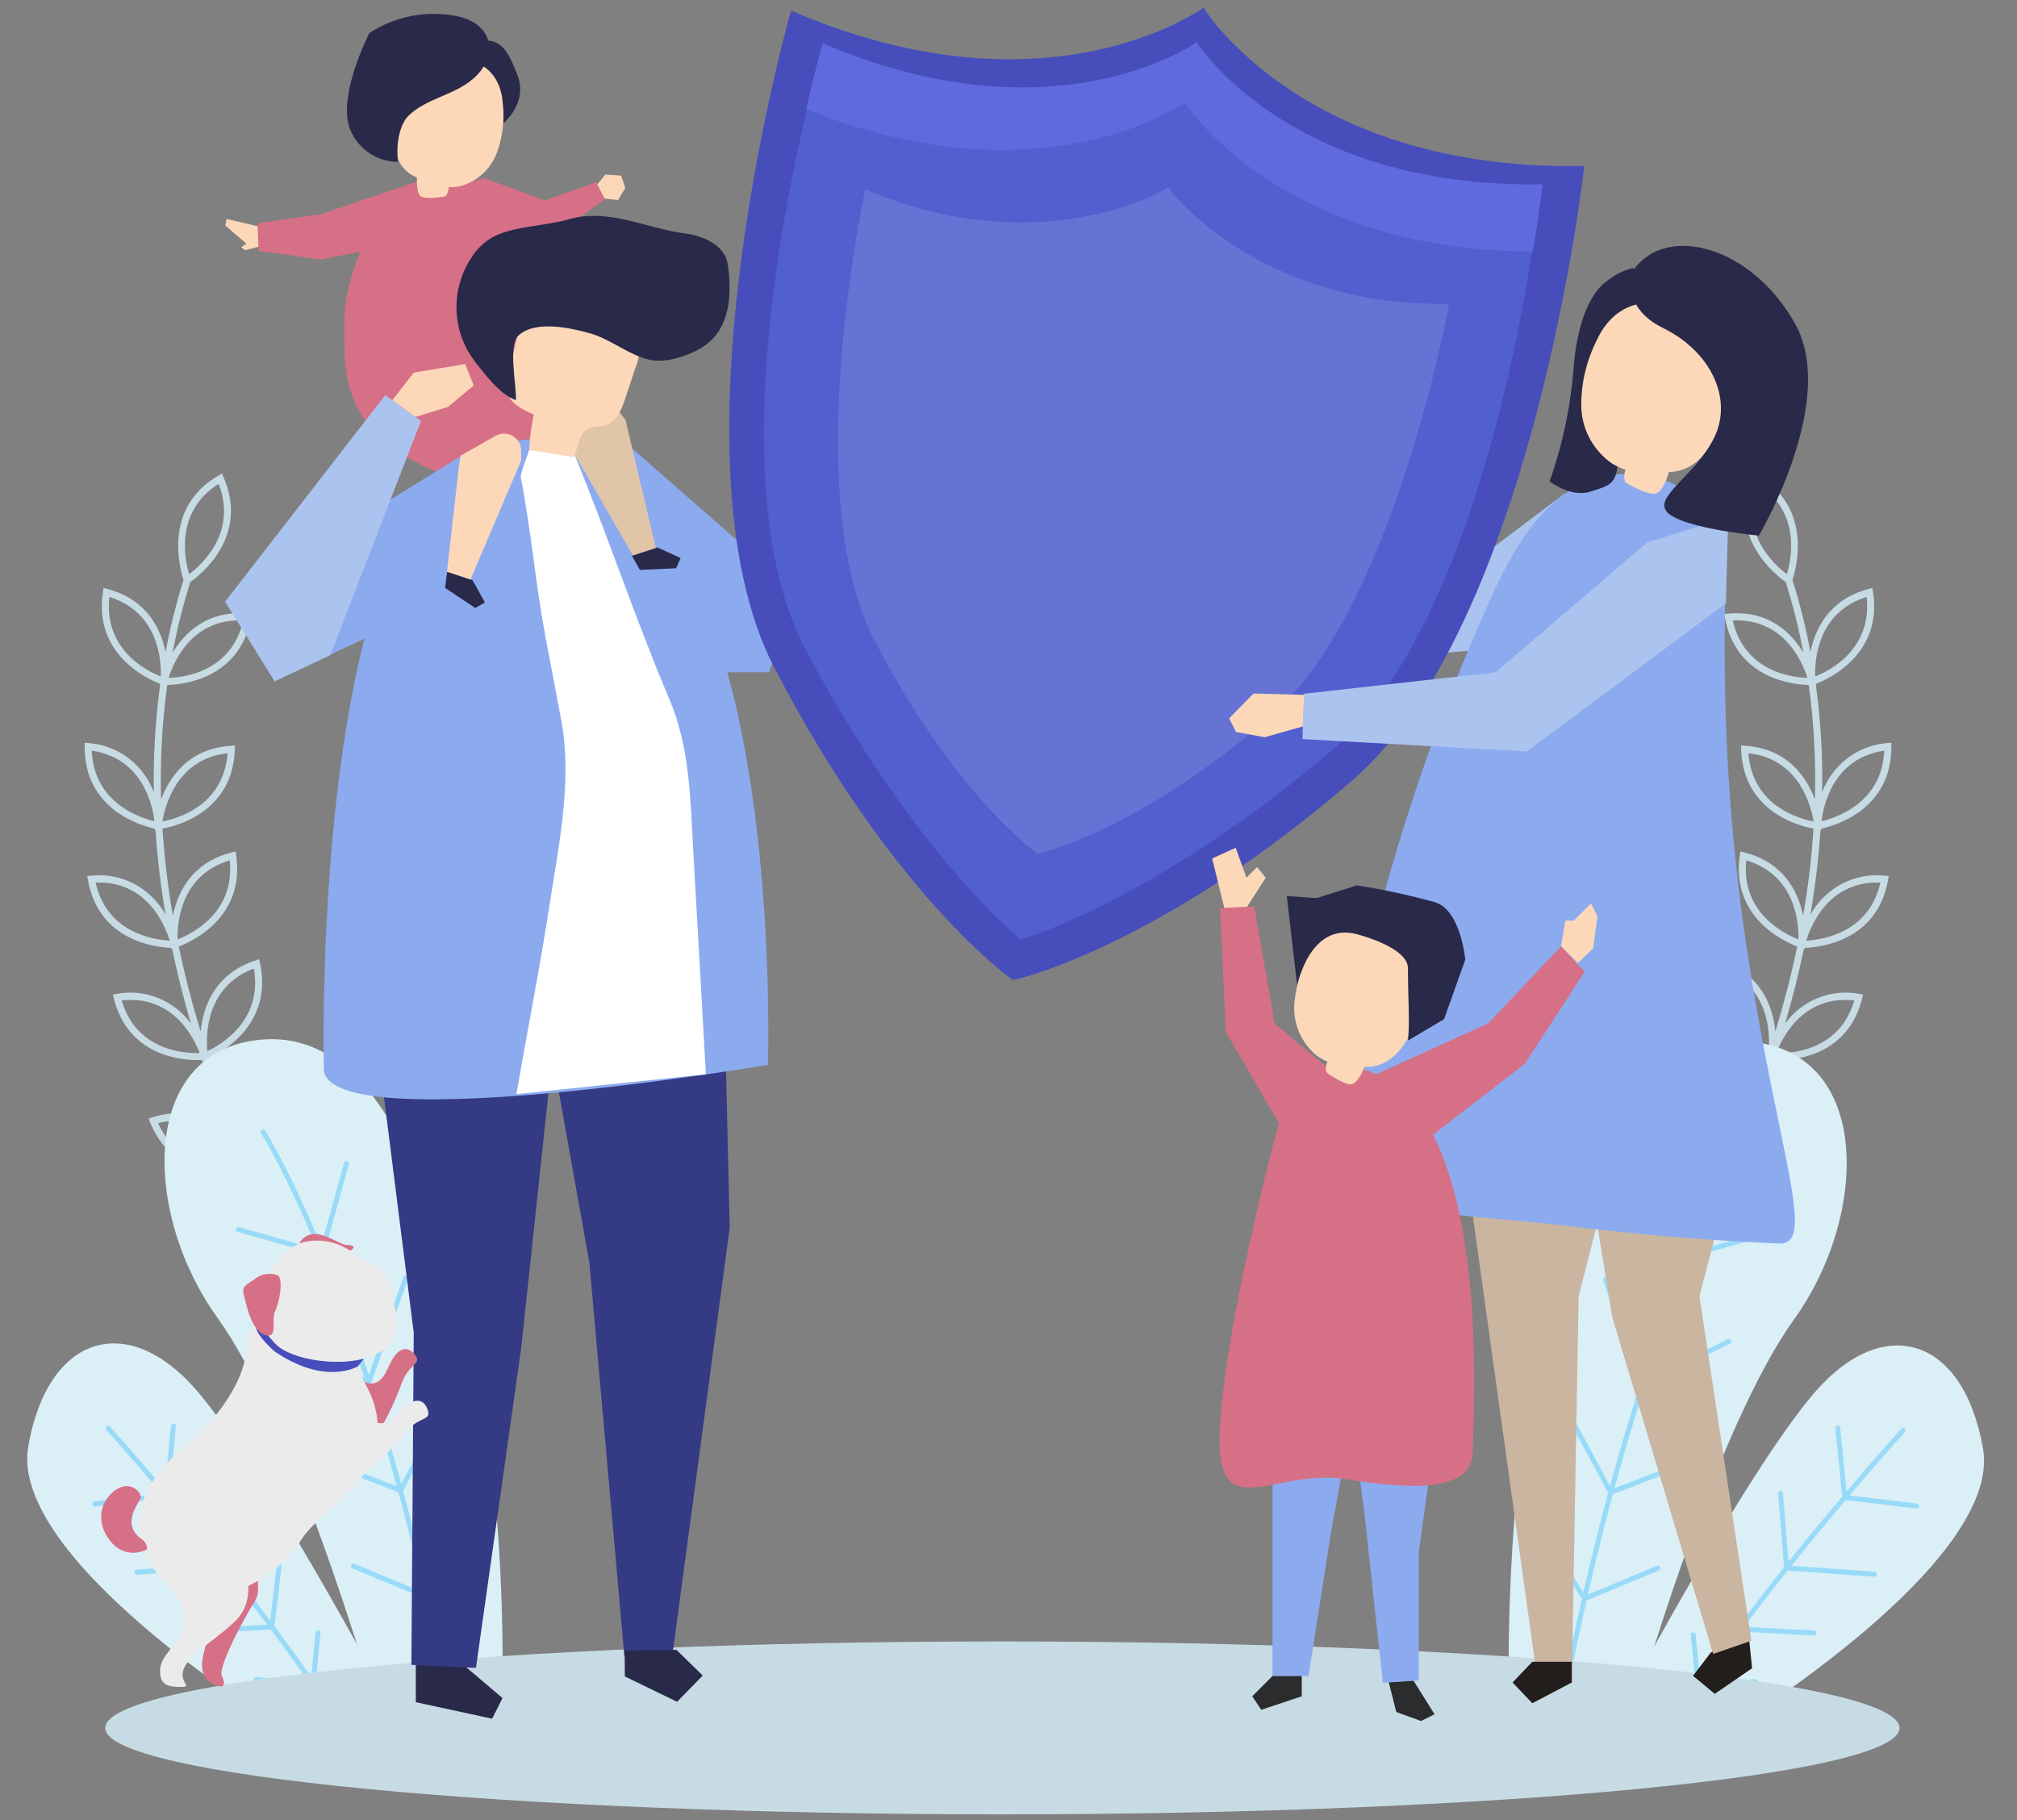 <svg width="246" height="222" viewBox="0 0 246 222" fill="none" xmlns="http://www.w3.org/2000/svg">
<rect x="0" y="0" width="246" height="222" fill="#808080" stroke="none"/>
<path d="M54.589 180.965C48.324 173.346 42.736 165.176 37.893 156.55H37.897L37.831 156.438C39.208 155.309 44.426 150.419 41.028 143.598L40.815 143.169L40.416 143.427C36.102 146.217 35.665 150.307 36.021 153.168C34.82 150.941 33.625 148.616 32.462 146.197C31.9 145.027 31.34 143.821 30.781 142.58L30.837 142.565L30.784 142.446C32.276 141.476 37.988 137.199 35.345 130.04L35.179 129.59L34.755 129.802C30.018 132.168 29.239 136.371 29.344 139.272C27.99 136.054 26.689 132.641 25.499 129.064C27.172 128.284 33.311 124.873 31.708 117.464L31.607 116.997L31.158 117.145C26.081 118.817 24.748 122.942 24.468 125.834C23.451 122.487 22.551 119.014 21.804 115.447C23.533 114.786 29.885 111.829 28.806 104.327L28.741 103.852L28.282 103.968C23.368 105.2 21.66 108.87 21.084 111.691C20.474 108.178 20.05 104.634 19.815 101.074C21.65 100.734 28.387 98.971 28.644 91.411L28.66 90.932L28.189 90.961C22.968 91.291 20.658 94.811 19.648 97.52C19.513 92.851 19.764 88.178 20.398 83.551C22.159 83.511 29.219 82.884 30.616 75.362L30.703 74.89L30.232 74.846C25.301 74.393 22.522 77.174 21.049 79.614C21.601 76.699 22.322 73.82 23.208 70.991C24.226 70.285 30.465 65.578 27.265 58.205L27.075 57.766L26.663 58.001C19.738 61.968 22.002 69.581 22.39 70.726C21.486 73.613 20.752 76.552 20.191 79.528C19.622 76.717 17.928 73.102 13.088 71.838L12.63 71.719L12.556 72.193C11.399 79.75 17.845 82.756 19.5 83.397L19.472 83.525L19.53 83.528C18.939 87.872 18.684 92.256 18.766 96.64C18.139 94.969 17.055 93.514 15.643 92.45C14.23 91.385 12.547 90.754 10.794 90.631L10.324 90.584V91.064C10.305 98.713 17.126 100.69 18.855 101.068L18.846 101.198L18.962 101.187C19.195 104.666 19.606 108.13 20.194 111.565C19.303 109.954 17.968 108.645 16.353 107.799C14.739 106.954 12.915 106.609 11.11 106.808L10.639 106.847L10.723 107.319C12.048 114.852 19.113 115.552 20.874 115.608L20.888 115.741L20.986 115.713C21.641 118.839 22.417 121.889 23.28 124.846C22.256 123.44 20.864 122.356 19.264 121.717C17.664 121.077 15.92 120.908 14.23 121.228L13.763 121.301L13.88 121.768C15.598 128.656 21.842 129.307 24.135 129.307C24.314 129.307 24.459 129.303 24.586 129.298L24.613 129.42L24.706 129.385C25.787 132.632 26.958 135.749 28.18 138.705C26.971 137.413 25.424 136.499 23.722 136.072C22.02 135.644 20.233 135.721 18.572 136.292L18.12 136.432L18.299 136.876C20.4 142.058 24.745 142.991 27.602 142.991C28.383 142.993 29.163 142.923 29.931 142.783C30.518 144.093 31.108 145.365 31.701 146.6C32.797 148.879 33.92 151.07 35.053 153.184C33.707 151.967 32.041 151.177 30.26 150.911C28.479 150.644 26.66 150.913 25.027 151.684L24.594 151.873L24.82 152.294C25.613 153.882 26.835 155.207 28.341 156.114C29.848 157.021 31.577 157.471 33.327 157.413C34.582 157.409 35.831 157.223 37.036 156.861L37.09 156.98L37.131 156.951C42.009 165.639 47.636 173.869 53.946 181.542C54.021 181.628 54.127 181.681 54.241 181.688C54.354 181.695 54.465 181.656 54.55 181.58C54.636 181.503 54.687 181.396 54.694 181.28C54.701 181.165 54.663 181.051 54.588 180.965H54.589ZM30.966 118.134C32.062 124.485 26.958 127.43 25.293 128.209C25.114 126.353 25.031 120.381 30.966 118.134ZM28.022 104.94C28.668 111.355 23.368 113.921 21.656 114.579C21.607 112.711 21.942 106.751 28.022 104.94ZM27.759 91.872C27.27 98.295 21.619 99.858 19.81 100.195C20.108 98.365 21.54 92.548 27.759 91.872ZM29.176 75.67C29.34 75.67 29.504 75.673 29.672 75.681C28.23 81.962 22.4 82.629 20.569 82.683C21.105 80.948 23.227 75.67 29.177 75.67H29.176ZM34.704 130.811C36.673 136.933 32.045 140.585 30.503 141.602C30.087 139.795 29.217 133.862 34.704 130.811ZM26.667 59.013C28.975 65.018 24.544 68.931 23.066 70.032C22.528 68.249 21.284 62.413 26.667 59.013ZM13.339 72.816C19.401 74.684 19.681 80.651 19.614 82.515C17.906 81.841 12.633 79.224 13.339 72.816ZM11.189 91.559C17.452 92.472 18.62 98.312 18.834 100.173C17.06 99.752 11.448 97.92 11.189 91.559ZM11.66 107.648C17.971 107.407 20.158 112.941 20.696 114.731C18.874 114.639 13.033 113.859 11.66 107.648ZM14.839 122.024C21.138 121.322 23.693 126.695 24.351 128.438C22.516 128.497 16.66 128.198 14.839 122.024ZM19.284 136.996C25.198 135.445 28.456 139.986 29.483 141.772C29.511 141.839 29.54 141.901 29.568 141.965C27.744 142.272 21.911 142.745 19.283 136.996H19.284ZM40.476 144.433C43.093 150.298 38.886 154.441 37.461 155.628C36.853 153.878 35.349 148.08 40.476 144.433ZM25.815 152.302C31.738 150.022 35.536 154.571 36.599 156.092C34.841 156.62 29.095 157.819 25.815 152.302Z" fill="#C7DBE4"/>
<path d="M186.411 180.964C192.676 173.346 198.263 165.175 203.107 156.549H203.103L203.169 156.438C201.792 155.308 196.573 150.418 199.972 143.597L200.185 143.169L200.584 143.426C204.897 146.217 205.335 150.307 204.979 153.168C206.179 150.941 207.375 148.615 208.538 146.197C209.1 145.026 209.66 143.821 210.219 142.58L210.162 142.564L210.215 142.446C208.723 141.475 203.01 137.199 205.653 130.039L205.82 129.59L206.244 129.802C210.98 132.167 211.76 136.371 211.655 139.272C213.008 136.054 214.31 132.64 215.499 129.063C213.826 128.283 207.688 124.872 209.29 117.463L209.391 116.996L209.84 117.144C214.918 118.817 216.25 122.941 216.53 125.833C217.548 122.486 218.448 119.014 219.194 115.446C217.466 114.785 211.113 111.828 212.192 104.327L212.258 103.852L212.717 103.967C217.634 105.2 219.338 108.87 219.916 111.69C220.526 108.177 220.95 104.633 221.185 101.073C219.349 100.733 212.612 98.97 212.355 91.411L212.34 90.931L212.81 90.96C218.032 91.29 220.342 94.81 221.352 97.52C221.487 92.85 221.236 88.178 220.602 83.551C218.841 83.511 211.781 82.884 210.384 75.362L210.297 74.89L210.768 74.846C215.699 74.393 218.478 77.174 219.951 79.614C219.399 76.699 218.678 73.82 217.792 70.991C216.773 70.285 210.535 65.578 213.735 58.205L213.925 57.766L214.337 58.001C221.262 61.968 218.998 69.581 218.61 70.726C219.514 73.613 220.248 76.552 220.809 79.528C221.378 76.717 223.071 73.102 227.911 71.838L228.37 71.719L228.444 72.193C229.601 79.75 223.155 82.756 221.5 83.397L221.528 83.525L221.47 83.528C222.061 87.872 222.316 92.256 222.234 96.64C222.861 94.969 223.945 93.514 225.357 92.45C226.77 91.385 228.453 90.754 230.206 90.631L230.676 90.584V91.064C230.695 98.713 223.874 100.69 222.144 101.068L222.154 101.198L222.038 101.187C221.805 104.666 221.394 108.13 220.806 111.565C221.696 109.954 223.032 108.645 224.647 107.799C226.261 106.954 228.084 106.609 229.89 106.808L230.36 106.847L230.277 107.319C228.952 114.852 221.887 115.552 220.126 115.608L220.112 115.741L220.014 115.713C219.359 118.839 218.583 121.889 217.72 124.846C218.744 123.44 220.136 122.356 221.736 121.717C223.336 121.077 225.08 120.908 226.77 121.228L227.237 121.301L227.12 121.768C225.402 128.656 219.158 129.307 216.865 129.307C216.686 129.307 216.541 129.303 216.414 129.298L216.391 129.428L216.298 129.393C215.217 132.64 214.046 135.757 212.823 138.713C214.032 137.42 215.577 136.505 217.279 136.076C218.981 135.648 220.767 135.723 222.428 136.292L222.88 136.432L222.701 136.876C220.6 142.058 216.255 142.991 213.398 142.991C212.617 142.993 211.837 142.923 211.069 142.783C210.482 144.093 209.892 145.365 209.299 146.6C208.203 148.879 207.079 151.07 205.947 153.184C207.293 151.967 208.959 151.177 210.74 150.911C212.521 150.644 214.339 150.913 215.972 151.684L216.406 151.873L216.18 152.294C215.386 153.883 214.164 155.208 212.657 156.115C211.15 157.021 209.42 157.472 207.671 157.413C206.415 157.409 205.166 157.223 203.961 156.861L203.908 156.98L203.869 156.951C198.991 165.639 193.364 173.869 187.054 181.542C186.979 181.628 186.873 181.681 186.759 181.688C186.646 181.695 186.534 181.656 186.449 181.58C186.364 181.503 186.313 181.396 186.306 181.28C186.298 181.165 186.337 181.051 186.412 180.965L186.411 180.964ZM210.03 118.133C208.935 124.485 214.039 127.429 215.704 128.208C215.883 126.352 215.966 120.381 210.03 118.133ZM212.98 104.94C212.334 111.355 217.634 113.921 219.346 114.579C219.395 112.711 219.06 106.751 212.98 104.94ZM213.242 91.872C213.731 98.295 219.383 99.858 221.192 100.195C220.894 98.365 219.462 92.548 213.242 91.872ZM211.826 75.67C211.662 75.67 211.498 75.673 211.33 75.681C212.772 81.962 218.602 82.629 220.433 82.683C219.897 80.948 217.774 75.67 211.825 75.67H211.826ZM206.294 130.811C204.324 136.933 208.953 140.585 210.495 141.602C210.911 139.795 211.781 133.862 206.294 130.811ZM214.333 59.013C212.025 65.018 216.456 68.931 217.934 70.032C218.472 68.249 219.716 62.413 214.333 59.013ZM227.659 72.816C221.596 74.684 221.317 80.651 221.383 82.515C223.092 81.841 228.365 79.224 227.659 72.816ZM229.809 91.559C223.546 92.472 222.378 98.312 222.163 100.173C223.938 99.752 229.549 97.92 229.809 91.559ZM229.338 107.648C223.027 107.407 220.84 112.941 220.302 114.731C222.123 114.639 227.965 113.859 229.338 107.648ZM226.159 122.024C219.86 121.322 217.305 126.695 216.647 128.438C218.482 128.497 224.338 128.198 226.159 122.024ZM221.714 136.996C215.799 135.445 212.542 139.986 211.514 141.772C211.487 141.839 211.458 141.901 211.43 141.965C213.254 142.272 219.087 142.745 221.714 136.996H221.714ZM200.526 144.433C197.909 150.298 202.116 154.441 203.541 155.628C204.149 153.878 205.653 148.08 200.526 144.433ZM215.185 152.301C209.262 150.02 205.464 154.57 204.401 156.091C206.158 156.619 211.905 157.818 215.185 152.301Z" fill="#C7DBE4"/>
<path d="M44.867 204.938C44.867 204.938 35.793 173.627 26.522 160.734C17.252 147.841 17.018 127.912 32.084 126.79C47.15 125.668 53.513 148.408 57.631 165.111C61.749 181.814 61.286 204.938 61.286 204.938H44.867Z" fill="#DBEFF6"/>
<path d="M57.331 186.394C57.264 186.35 57.183 186.335 57.105 186.352C57.028 186.37 56.96 186.417 56.917 186.485L52.185 193.981C51.196 189.666 50.189 185.618 49.163 181.837L54.371 172.17C54.404 172.1 54.409 172.019 54.385 171.945C54.362 171.871 54.311 171.809 54.244 171.771C54.177 171.734 54.099 171.724 54.025 171.744C53.95 171.763 53.887 171.811 53.846 171.877L48.935 180.993C47.714 176.511 46.484 172.402 45.276 168.654L49.778 155.963C49.791 155.926 49.797 155.886 49.795 155.846C49.794 155.806 49.784 155.766 49.767 155.73C49.751 155.694 49.727 155.661 49.698 155.634C49.669 155.607 49.635 155.587 49.598 155.573C49.523 155.546 49.441 155.55 49.37 155.584C49.298 155.618 49.242 155.68 49.215 155.755L44.971 167.718C43.063 161.875 41.216 156.937 39.551 152.867L42.538 142.023C42.55 141.984 42.554 141.943 42.55 141.903C42.546 141.863 42.534 141.823 42.515 141.788C42.495 141.752 42.469 141.721 42.438 141.695C42.407 141.67 42.371 141.651 42.333 141.64C42.294 141.629 42.254 141.626 42.214 141.632C42.175 141.637 42.136 141.65 42.102 141.67C42.067 141.691 42.037 141.718 42.013 141.75C41.989 141.783 41.971 141.82 41.962 141.859L39.178 151.963C35.234 142.47 32.395 137.978 32.335 137.884C32.29 137.821 32.222 137.777 32.147 137.763C32.071 137.749 31.993 137.765 31.928 137.808C31.864 137.851 31.818 137.917 31.8 137.994C31.783 138.07 31.795 138.15 31.834 138.218C31.894 138.311 34.747 142.829 38.703 152.38L29.151 149.671C29.113 149.658 29.073 149.654 29.033 149.658C28.993 149.662 28.954 149.674 28.919 149.694C28.883 149.713 28.852 149.74 28.827 149.772C28.802 149.804 28.784 149.84 28.773 149.88C28.762 149.919 28.759 149.96 28.764 150.001C28.769 150.042 28.783 150.081 28.803 150.116C28.823 150.151 28.85 150.182 28.883 150.206C28.915 150.231 28.952 150.248 28.991 150.258L38.998 153.1C40.668 157.183 42.523 162.144 44.438 168.022L34.533 163.069C34.462 163.039 34.383 163.037 34.312 163.065C34.241 163.092 34.182 163.147 34.149 163.216C34.115 163.286 34.109 163.366 34.132 163.441C34.155 163.515 34.204 163.577 34.271 163.616L44.705 168.834C45.923 172.612 47.163 176.759 48.395 181.289L39.881 177.989C39.844 177.975 39.805 177.968 39.766 177.969C39.727 177.97 39.688 177.979 39.652 177.996C39.616 178.012 39.584 178.036 39.557 178.065C39.53 178.094 39.509 178.128 39.495 178.165C39.481 178.203 39.475 178.243 39.476 178.282C39.477 178.322 39.486 178.362 39.502 178.398C39.518 178.435 39.541 178.468 39.57 178.495C39.598 178.522 39.632 178.544 39.669 178.558L48.591 182.016C49.617 185.826 50.631 189.902 51.631 194.244L43.211 190.73C43.175 190.715 43.136 190.707 43.096 190.707C43.057 190.708 43.018 190.716 42.982 190.731C42.945 190.747 42.912 190.769 42.885 190.798C42.857 190.826 42.835 190.86 42.82 190.897C42.805 190.934 42.798 190.974 42.798 191.014C42.798 191.054 42.806 191.093 42.821 191.13C42.837 191.167 42.859 191.201 42.887 191.229C42.915 191.257 42.948 191.279 42.984 191.295L51.796 194.972C52.483 198.007 53.157 201.172 53.816 204.467C53.83 204.536 53.867 204.598 53.92 204.642C53.974 204.686 54.041 204.711 54.11 204.711C54.13 204.711 54.149 204.709 54.169 204.705C54.207 204.697 54.244 204.681 54.276 204.659C54.309 204.637 54.337 204.608 54.359 204.574C54.381 204.541 54.396 204.504 54.403 204.464C54.411 204.425 54.41 204.385 54.403 204.345C53.744 201.032 53.066 197.853 52.371 194.809L57.418 186.815C57.461 186.747 57.475 186.664 57.459 186.585C57.442 186.506 57.395 186.438 57.328 186.394" fill="#98DBF9"/>
<path d="M46.767 206.471L33.724 210.278C33.724 210.278 1.008 190.235 3.447 176.404C5.886 162.574 15.709 160.021 23.936 169.543C32.163 179.065 46.766 206.47 46.766 206.47" fill="#DBEFF6"/>
<path d="M38.819 198.855C38.74 198.848 38.661 198.872 38.6 198.923C38.538 198.974 38.499 199.048 38.491 199.128L37.956 204.543C36.506 202.467 35.002 200.398 33.482 198.369L34.365 190.805C34.371 190.764 34.37 190.723 34.36 190.683C34.351 190.643 34.333 190.605 34.309 190.572C34.285 190.539 34.254 190.511 34.219 190.491C34.184 190.47 34.145 190.457 34.105 190.452C34.064 190.448 34.023 190.451 33.985 190.463C33.946 190.474 33.91 190.494 33.878 190.52C33.847 190.546 33.822 190.579 33.803 190.616C33.784 190.652 33.773 190.692 33.77 190.734L32.961 197.675C31.202 195.343 29.431 193.068 27.71 190.909L28.44 181.927C28.447 181.847 28.421 181.767 28.37 181.705C28.319 181.644 28.245 181.605 28.166 181.599C28.087 181.592 28.009 181.618 27.948 181.67C27.888 181.723 27.85 181.797 27.844 181.878L27.165 190.226C24.821 187.301 22.592 184.615 20.632 182.298L21.453 173.966C21.457 173.926 21.454 173.886 21.442 173.848C21.431 173.809 21.412 173.774 21.387 173.743C21.363 173.712 21.332 173.686 21.297 173.667C21.263 173.648 21.225 173.636 21.186 173.632C21.146 173.628 21.107 173.632 21.069 173.644C21.031 173.655 20.996 173.674 20.966 173.699C20.935 173.725 20.91 173.756 20.892 173.791C20.873 173.827 20.861 173.865 20.857 173.905L20.091 181.663C16.173 177.053 13.47 174.08 13.405 174.008C13.378 173.979 13.346 173.955 13.31 173.939C13.274 173.922 13.235 173.913 13.196 173.911C13.157 173.91 13.117 173.916 13.081 173.93C13.044 173.944 13.01 173.966 12.981 173.993C12.952 174.02 12.929 174.053 12.913 174.089C12.896 174.126 12.887 174.165 12.886 174.205C12.884 174.245 12.891 174.285 12.905 174.323C12.918 174.36 12.939 174.394 12.966 174.424C13.032 174.496 15.767 177.503 19.719 182.158L11.508 183.146C11.468 183.15 11.43 183.162 11.395 183.182C11.361 183.201 11.33 183.227 11.305 183.259C11.28 183.29 11.262 183.326 11.251 183.365C11.24 183.404 11.237 183.444 11.242 183.484C11.246 183.524 11.259 183.563 11.278 183.598C11.298 183.633 11.324 183.664 11.355 183.689C11.386 183.714 11.422 183.732 11.46 183.742C11.498 183.753 11.538 183.756 11.578 183.75L20.196 182.712C22.177 185.053 24.434 187.775 26.802 190.734L16.673 191.458C16.634 191.46 16.595 191.471 16.56 191.488C16.524 191.506 16.492 191.531 16.466 191.561C16.44 191.591 16.421 191.627 16.408 191.665C16.395 191.703 16.39 191.743 16.393 191.783C16.396 191.824 16.406 191.863 16.424 191.899C16.442 191.935 16.466 191.967 16.496 191.993C16.526 192.019 16.561 192.039 16.599 192.052C16.636 192.064 16.676 192.069 16.715 192.066L27.261 191.313C29.006 193.501 30.801 195.807 32.584 198.176L24.082 198.621C24.002 198.626 23.928 198.662 23.875 198.722C23.822 198.782 23.794 198.861 23.798 198.942C23.802 199.023 23.838 199.099 23.897 199.153C23.956 199.207 24.034 199.235 24.113 199.231L33.023 198.763C34.564 200.823 36.09 202.924 37.559 205.028L31.254 204.557C31.178 204.556 31.104 204.585 31.048 204.637C30.992 204.69 30.957 204.763 30.952 204.84C30.946 204.918 30.97 204.994 31.019 205.055C31.067 205.115 31.136 205.154 31.212 205.164L38.009 205.673C38.636 206.58 39.252 207.486 39.856 208.391C39.892 208.445 39.943 208.485 40.002 208.507C40.061 208.529 40.126 208.531 40.187 208.514C40.217 208.505 40.246 208.491 40.272 208.473C40.338 208.428 40.383 208.358 40.398 208.279C40.413 208.199 40.396 208.117 40.352 208.05C39.744 207.135 39.122 206.218 38.486 205.299L39.09 199.188C39.094 199.148 39.09 199.108 39.079 199.069C39.068 199.031 39.049 198.995 39.024 198.964C38.999 198.933 38.968 198.907 38.934 198.888C38.899 198.87 38.861 198.858 38.822 198.854" fill="#98DBF9"/>
<path d="M200.43 205.189C200.43 205.189 209.504 173.877 218.774 160.984C228.045 148.091 228.279 128.163 213.213 127.04C198.146 125.917 191.784 148.658 187.666 165.361C183.548 182.064 184.016 205.189 184.016 205.189H200.43Z" fill="#DBEFF7"/>
<path d="M187.969 186.64C188.036 186.596 188.117 186.581 188.195 186.599C188.272 186.616 188.34 186.663 188.383 186.731L193.115 194.227C194.104 189.912 195.111 185.864 196.137 182.084L190.929 172.416C190.896 172.346 190.891 172.265 190.915 172.191C190.938 172.117 190.989 172.055 191.056 172.018C191.123 171.98 191.201 171.97 191.275 171.99C191.349 172.009 191.413 172.057 191.454 172.123L196.365 181.239C197.586 176.757 198.816 172.648 200.024 168.901L195.522 156.209C195.509 156.172 195.503 156.132 195.505 156.092C195.506 156.052 195.516 156.013 195.533 155.976C195.549 155.94 195.573 155.908 195.602 155.881C195.631 155.854 195.665 155.833 195.702 155.819C195.777 155.792 195.859 155.796 195.93 155.831C196.002 155.865 196.058 155.926 196.085 156.001L200.329 167.965C202.237 162.121 204.084 157.184 205.749 153.113L202.762 142.269C202.75 142.23 202.746 142.19 202.75 142.149C202.754 142.109 202.766 142.069 202.785 142.034C202.805 141.998 202.83 141.967 202.862 141.941C202.893 141.916 202.929 141.897 202.967 141.887C203.006 141.876 203.046 141.873 203.086 141.878C203.125 141.883 203.164 141.896 203.198 141.916C203.233 141.937 203.263 141.964 203.287 141.996C203.311 142.029 203.329 142.066 203.338 142.105L206.122 152.209C210.066 142.716 212.905 138.224 212.965 138.131C213.009 138.064 213.077 138.018 213.154 138.002C213.231 137.986 213.311 138.002 213.377 138.046C213.443 138.09 213.489 138.158 213.506 138.236C213.523 138.315 213.508 138.397 213.466 138.464C213.407 138.557 210.553 143.075 206.598 152.627L216.149 149.914C216.187 149.902 216.227 149.898 216.267 149.902C216.307 149.905 216.346 149.918 216.382 149.937C216.417 149.957 216.448 149.983 216.473 150.015C216.498 150.047 216.517 150.084 216.527 150.123C216.538 150.163 216.541 150.204 216.536 150.245C216.531 150.285 216.517 150.324 216.497 150.359C216.477 150.395 216.45 150.426 216.417 150.45C216.385 150.474 216.348 150.492 216.309 150.501L206.303 153.344C204.632 157.427 202.777 162.387 200.862 168.265L210.767 163.315C210.838 163.285 210.917 163.284 210.988 163.311C211.059 163.339 211.118 163.393 211.151 163.463C211.185 163.532 211.191 163.613 211.168 163.687C211.145 163.761 211.096 163.824 211.029 163.862L200.597 169.08C199.379 172.859 198.138 177.005 196.906 181.535L205.42 178.235C205.457 178.221 205.496 178.214 205.535 178.215C205.575 178.216 205.613 178.226 205.649 178.242C205.685 178.258 205.717 178.282 205.744 178.311C205.771 178.34 205.792 178.374 205.806 178.411C205.82 178.449 205.827 178.489 205.825 178.529C205.824 178.569 205.815 178.608 205.799 178.644C205.783 178.681 205.76 178.714 205.732 178.741C205.703 178.769 205.669 178.79 205.633 178.804L196.71 182.262C195.684 186.072 194.671 190.148 193.67 194.49L202.09 190.976C202.164 190.946 202.246 190.946 202.32 190.977C202.393 191.009 202.451 191.068 202.481 191.143C202.511 191.218 202.511 191.302 202.48 191.376C202.449 191.451 202.391 191.51 202.317 191.541L193.506 195.218C192.818 198.253 192.145 201.418 191.485 204.713C191.471 204.782 191.435 204.844 191.381 204.888C191.328 204.933 191.261 204.957 191.192 204.957C191.172 204.957 191.152 204.955 191.133 204.951C191.094 204.943 191.057 204.927 191.025 204.905C190.992 204.883 190.964 204.854 190.942 204.821C190.921 204.787 190.906 204.75 190.898 204.71C190.891 204.671 190.891 204.631 190.899 204.591C191.558 201.278 192.235 198.099 192.931 195.056L187.883 187.061C187.841 186.993 187.826 186.91 187.843 186.832C187.86 186.753 187.907 186.684 187.973 186.64" fill="#98DBF9"/>
<path d="M198.531 206.721L211.574 210.528C211.574 210.528 244.29 190.484 241.851 176.656C239.411 162.828 229.589 160.272 221.362 169.795C213.135 179.317 198.531 206.721 198.531 206.721Z" fill="#DBEFF6"/>
<path d="M206.48 199.105C206.559 199.098 206.638 199.122 206.699 199.173C206.761 199.224 206.8 199.298 206.808 199.378L207.345 204.794C208.795 202.719 210.299 200.65 211.818 198.621L210.936 191.056C210.929 191.016 210.931 190.974 210.94 190.934C210.95 190.894 210.968 190.856 210.992 190.823C211.016 190.79 211.047 190.763 211.082 190.742C211.117 190.722 211.156 190.708 211.196 190.704C211.237 190.699 211.277 190.702 211.316 190.714C211.355 190.726 211.391 190.745 211.422 190.771C211.454 190.798 211.479 190.83 211.498 190.867C211.516 190.904 211.527 190.944 211.53 190.985L212.339 197.926C214.099 195.594 215.87 193.319 217.591 191.161L216.861 182.178C216.854 182.098 216.88 182.018 216.931 181.957C216.982 181.895 217.056 181.857 217.135 181.85C217.214 181.844 217.292 181.869 217.353 181.922C217.413 181.974 217.451 182.048 217.457 182.129L218.136 190.477C220.48 187.552 222.709 184.866 224.668 182.549L223.847 174.218C223.843 174.178 223.847 174.138 223.858 174.099C223.87 174.061 223.888 174.025 223.913 173.994C223.938 173.963 223.969 173.937 224.004 173.918C224.038 173.899 224.076 173.888 224.115 173.884C224.154 173.879 224.194 173.883 224.232 173.895C224.269 173.906 224.304 173.925 224.335 173.951C224.365 173.976 224.391 174.007 224.409 174.043C224.428 174.078 224.44 174.116 224.444 174.156L225.208 181.913C229.124 177.303 231.828 174.331 231.891 174.258C231.945 174.199 232.02 174.164 232.1 174.161C232.179 174.158 232.256 174.188 232.315 174.243C232.373 174.298 232.407 174.374 232.41 174.455C232.413 174.536 232.384 174.614 232.33 174.674C232.264 174.746 229.529 177.754 225.576 182.407L233.796 183.398C233.836 183.403 233.874 183.415 233.909 183.434C233.943 183.453 233.974 183.479 233.999 183.511C234.023 183.542 234.042 183.579 234.053 183.617C234.063 183.656 234.067 183.697 234.062 183.737C234.057 183.777 234.045 183.815 234.026 183.85C234.006 183.885 233.98 183.916 233.949 183.941C233.918 183.966 233.882 183.984 233.844 183.994C233.806 184.005 233.766 184.008 233.726 184.003L225.108 182.964C223.127 185.305 220.87 188.027 218.502 190.986L228.628 191.708C228.667 191.711 228.706 191.721 228.741 191.739C228.777 191.757 228.808 191.782 228.834 191.812C228.861 191.842 228.88 191.877 228.893 191.915C228.906 191.954 228.911 191.994 228.908 192.034C228.905 192.074 228.895 192.113 228.877 192.149C228.859 192.185 228.835 192.218 228.805 192.244C228.775 192.27 228.74 192.29 228.702 192.303C228.665 192.315 228.625 192.32 228.586 192.317L218.04 191.563C216.295 193.751 214.5 196.058 212.716 198.427L221.219 198.873C221.298 198.877 221.373 198.913 221.426 198.973C221.479 199.033 221.507 199.113 221.503 199.193C221.499 199.274 221.463 199.35 221.404 199.404C221.345 199.458 221.267 199.486 221.188 199.482L212.276 199.014C210.735 201.073 209.209 203.175 207.739 205.279L214.046 204.808C214.123 204.805 214.199 204.832 214.256 204.885C214.314 204.938 214.35 205.011 214.356 205.09C214.361 205.169 214.337 205.247 214.287 205.307C214.238 205.368 214.167 205.407 214.09 205.415L207.292 205.924C206.664 206.831 206.049 207.737 205.444 208.643C205.409 208.696 205.358 208.736 205.299 208.758C205.24 208.78 205.175 208.783 205.115 208.765C205.084 208.756 205.056 208.743 205.029 208.725C204.963 208.679 204.918 208.609 204.903 208.53C204.888 208.45 204.905 208.368 204.95 208.301C205.557 207.385 206.18 206.468 206.816 205.549L206.212 199.438C206.208 199.398 206.212 199.358 206.223 199.32C206.234 199.281 206.253 199.245 206.278 199.214C206.303 199.183 206.333 199.158 206.368 199.139C206.403 199.12 206.441 199.108 206.48 199.104" fill="#98DBF9"/>
<path d="M231.674 210.76C231.674 216.584 182.685 221.302 122.252 221.302C61.82 221.302 12.832 216.584 12.832 210.76C12.832 204.937 61.82 200.211 122.252 200.211C182.685 200.211 231.674 204.935 231.674 210.76Z" fill="#C7DBE4"/>
<path d="M71.102 52.5L76.062 53.806L96.947 72.076L93.814 81.996H83.632L71.102 52.5Z" fill="#8CABEF"/>
<path d="M190.656 60.333L173.686 73.125L159.328 75.736V80.957L180.39 79.28L199.792 69.21L196.137 58.352L190.656 60.333Z" fill="#ABC3EF"/>
<path d="M213.434 200.97L213.688 203.478L209.142 206.603L206.488 204.406L208.634 201.59L213.18 198.465L213.434 200.97Z" fill="#211E1C"/>
<path d="M213.318 124.336L214.089 131.948L207.271 158.102L213.602 200.128L208.942 201.736L196.653 160.706L194.703 148.769L194.774 123.5L213.318 124.336Z" fill="#CAB5A1"/>
<path d="M177.477 132.821L187.278 203.242H191.734L192.535 158.105L200.644 126.422L177.477 132.821Z" fill="#CAB5A1"/>
<path d="M191.707 202.688V205.217L186.889 207.746L184.48 205.217L186.889 202.688H191.707Z" fill="#211E1C"/>
<path d="M213.072 115.873C209.27 90.867 210.626 72.656 210.428 67.656C210.378 66.2 210.022 64.772 209.383 63.463C208.744 62.154 207.836 60.995 206.72 60.059C205.183 59.717 203.839 58.725 202.284 58.333C191.763 55.687 186.025 63.72 182.087 72.384C177.238 83.069 173.153 94.083 169.861 105.345C166.968 115.222 164.069 125.188 162.857 135.437C162.356 139.666 161.939 143.677 166.569 145.542C173.948 148.516 182.239 148.454 190.033 149.404C198.985 150.499 207.949 151.299 216.961 151.674C221.666 151.87 216.877 140.879 213.072 115.873Z" fill="#8CABEF"/>
<path d="M193.231 20.245C161.315 20.875 148.558 3.606 146.875 1.096C146.875 1.096 146.875 0.878 146.775 0.946C146.711 0.846 146.626 1.048 146.626 1.048C144.119 2.736 125.791 13.917 96.474 1.29C96.474 1.29 80.984 55.454 94.43 81.421C108.791 109.157 123.459 119.565 123.551 119.521C123.62 119.602 141.241 115.659 164.894 95.226C187.021 76.106 193.231 20.245 193.231 20.245Z" fill="#474EBB"/>
<path d="M187.64 25.029C158.7 25.487 147.077 10.065 145.543 7.819C145.543 7.819 145.543 7.625 145.452 7.685C145.393 7.596 145.318 7.776 145.318 7.776C143.053 9.273 126.47 19.174 99.838 7.831C99.838 7.831 85.967 56.036 98.243 79.215C111.356 103.968 124.418 114.601 124.502 114.559C124.565 114.629 140.803 109.868 162.185 91.739C182.189 74.78 187.64 25.029 187.64 25.029Z" fill="#525FCE"/>
<path d="M144.362 12.607C144.362 12.607 144.443 12.42 144.503 12.514C144.595 12.45 144.598 12.654 144.598 12.654C146.174 14.957 157.912 30.531 186.943 30.687C187.787 25.662 188.136 22.483 188.136 22.483C159.195 22.941 147.573 7.518 146.038 5.272C146.038 5.272 146.038 5.078 145.947 5.138C145.888 5.049 145.813 5.229 145.813 5.229C143.548 6.726 126.965 16.627 100.333 5.284C100.333 5.284 99.449 8.358 98.324 13.326C125.279 24.147 142.034 14.145 144.362 12.607Z" fill="#5E6ADD"/>
<g opacity="0.34">
<path opacity="0.34" d="M176.734 37.044C154.852 37.476 143.705 24.644 142.551 22.923C142.551 22.923 142.551 22.773 142.483 22.82C142.439 22.751 142.381 22.89 142.381 22.89C140.662 24.048 125.637 31.725 105.536 23.07C105.536 23.07 97.375 60.192 106.593 77.995C116.439 97.01 126.493 104.146 126.559 104.114C126.606 104.168 138.687 101.467 154.904 87.458C170.076 74.352 176.734 37.044 176.734 37.044Z" fill="white"/>
</g>
<path d="M167.828 131.026L181.516 124.816L190.392 115.414L193.263 118.547L185.954 129.773L174.779 138.405L167.828 131.026Z" fill="#D67086"/>
<path d="M156.804 138.39L149.503 125.886L148.801 110.76L152.973 110.566L155.465 124.824L162.259 130.52L156.804 138.39Z" fill="#D67086"/>
<path d="M155.203 175.335V204.428H159.594L162.338 186.862L164.809 173.414L155.203 175.335Z" fill="#8CABEF"/>
<path d="M164.809 172.316L166.456 184.942L168.651 205.251L173.042 204.976V189.333L175.238 173.414L164.809 172.316Z" fill="#8CABEF"/>
<path d="M162.751 129.916C162.751 129.916 158.085 129.092 156.164 136.225C154.243 143.358 149.028 164.22 148.754 175.198C148.48 186.175 155.615 179.04 164.123 180.412C172.631 181.784 179.63 181.921 179.63 176.981C179.63 172.041 182.649 130.053 162.751 129.916Z" fill="#D67086"/>
<path d="M160.073 115.732C163.956 108.879 172.666 113.264 173.262 120.091C173.601 123.974 171.003 130.445 166.43 130.122C166.145 130.749 165.646 131.936 165.002 132.201C164.306 132.487 162.77 131.463 162.16 131.084C161.982 130.991 161.833 130.851 161.73 130.679C161.67 130.277 161.733 129.866 161.911 129.501C161.416 129.292 160.949 129.022 160.521 128.697C159.612 127.935 158.897 126.968 158.435 125.875C157.973 124.782 157.777 123.595 157.864 122.411C158.061 120.042 158.819 117.753 160.073 115.732Z" fill="#FCD8B9"/>
<path d="M165.498 113.951C165.498 113.951 171.716 115.505 171.716 118.095C171.716 121.99 171.975 124.604 171.716 126.921L176.12 124.314L178.709 117.06C178.709 117.06 178.191 111.101 175.082 110.065C171.929 109.189 168.728 108.497 165.495 107.992L160.572 109.547L156.945 109.288L158.199 120.169C158.199 120.169 159.798 112.396 165.498 113.951Z" fill="#292949"/>
<path d="M155.201 204.43L152.73 206.9L153.828 208.547L158.768 206.9V204.43H155.201Z" fill="#2A2C2D"/>
<path d="M169.383 205.205L170.298 208.818L173.317 209.916L174.964 209.093L172.407 205.016L169.383 205.205Z" fill="#2A2C2D"/>
<path d="M190.391 115.417L190.912 112.284H191.957L194.045 110.195L194.828 111.761L194.306 115.677L192.453 117.457L190.391 115.417Z" fill="#FCD8B9"/>
<path d="M152.103 110.606L154.368 107.06L153.323 105.755L152.018 107.06L150.711 103.406L147.84 104.712L149.316 110.736L152.103 110.606Z" fill="#FCD8B9"/>
<path d="M210.492 73.603L186.214 91.66L158.855 90.145L159.012 84.62L182.415 82.003L200.894 66.156L210.787 63.113L210.492 73.603Z" fill="#ABC3EF"/>
<path d="M159.049 84.753L152.889 84.586L149.91 87.623L150.748 89.277L154.233 89.924L158.9 88.605L159.049 84.753Z" fill="#FCD8B9"/>
<path d="M196.093 34.234C196.093 34.234 192.72 35.83 191.942 44.6C191.6 49.415 190.609 54.161 188.996 58.711C188.996 58.711 191.57 60.751 194.011 59.956C196.453 59.161 197.306 59.094 197.367 55.468C197.429 51.842 199.908 35.094 199.908 35.094L196.093 34.234Z" fill="#292949"/>
<path d="M202.335 38.809C200.618 38.88 198.958 39.452 197.562 40.456C196.166 41.459 195.094 42.849 194.479 44.455C193.804 43.415 193.387 42.228 193.264 40.993C193.142 39.759 193.317 38.514 193.776 37.361C194.234 36.209 194.962 35.183 195.898 34.37C196.835 33.556 197.953 32.98 199.158 32.688C200.896 34.266 201.945 36.462 202.082 38.805L202.335 38.809Z" fill="#292949"/>
<path d="M194.751 41.495C198.582 33.151 209.127 37.377 210.499 45.245C211.279 49.719 208.905 57.495 203.563 57.569C203.294 58.325 202.835 59.753 202.112 60.124C201.332 60.529 199.443 59.49 198.701 59.11C198.485 59.021 198.298 58.874 198.161 58.685C198.052 58.224 198.085 57.741 198.255 57.299C197.66 57.106 197.091 56.839 196.562 56.505C195.43 55.71 194.503 54.657 193.858 53.433C193.213 52.21 192.868 50.85 192.852 49.467C192.845 46.697 193.496 43.965 194.751 41.495Z" fill="#FCD8B9"/>
<path d="M199.374 32.722C199.374 32.722 197.139 37.209 202.879 40.035C208.619 42.861 211.379 48.588 209.086 53.34C206.794 58.092 201.393 60.671 203.438 62.579C205.484 64.487 214.52 65.33 214.52 65.33C214.52 65.33 224.187 48.966 218.965 39.547C213.744 30.128 203.519 27.31 199.374 32.722Z" fill="#292949"/>
<path d="M51.09 22.176C49.702 22.349 48.422 23.019 47.489 24.062C46.159 25.726 41.95 33.267 41.997 39.121C42.044 44.975 41.14 52.249 52.718 57.321C58.484 59.203 58.615 54.036 63.227 53.723C67.839 53.41 71.824 55.018 71.192 47.85C70.561 40.682 66.036 39.064 63.526 31.06C61.016 23.056 57.063 19.825 51.09 22.176Z" fill="#D67086"/>
<path d="M49.424 22.641L39.166 26.111L31.422 27.235L31.538 30.595L39.093 31.654L47.217 30.055L49.424 22.641Z" fill="#D67086"/>
<path d="M58.996 21.73L66.477 24.441L72.754 22.221L73.725 24.324L67.804 28.617L61.882 29.022L58.996 21.73Z" fill="#D67086"/>
<path d="M57.099 7.314C57.099 7.314 61.783 10.402 61.357 15.065C61.357 15.065 64.43 12.602 63.112 9.172C61.793 5.742 60.917 4.391 57.67 5.116C54.423 5.84 57.099 7.314 57.099 7.314Z" fill="#292949"/>
<path d="M61.309 12.467C60.743 5.52 52.12 5.8 49.101 11.058C47.384 14.051 47.06 20.211 50.852 21.65C50.848 22.259 50.807 23.397 51.224 23.849C51.676 24.334 53.29 24.092 53.921 24.011C54.098 24.004 54.269 23.948 54.416 23.849C54.614 23.548 54.716 23.195 54.709 22.835C55.184 22.852 55.659 22.809 56.123 22.708C57.136 22.434 58.07 21.924 58.848 21.218C59.625 20.513 60.224 19.633 60.595 18.651C61.319 16.675 61.563 14.556 61.309 12.467Z" fill="#FCD8B9"/>
<path d="M58.191 9.145C55.777 11.678 51.947 11.841 49.648 14.301C49.648 14.301 48.145 15.91 48.53 19.744C47.299 19.739 46.095 19.374 45.069 18.693C44.043 18.012 43.239 17.045 42.756 15.912C40.995 11.911 45.048 4.025 45.048 4.025C46.654 2.979 48.453 2.264 50.339 1.922C52.225 1.58 54.16 1.619 56.031 2.035C58.146 2.532 60.05 4.125 59.591 6.534C59.389 7.522 58.903 8.43 58.191 9.145Z" fill="#292949"/>
<path d="M49.337 22.725C49.337 22.725 48.865 26.237 50.725 26.635C52.586 27.033 56.873 26.25 57.616 25.606C58.641 24.716 57.616 22.128 57.616 22.128L58.997 21.73C58.997 21.73 65.383 34.769 60.239 36.727C55.095 38.684 48.584 39.239 47.519 35.12C46.454 31.001 47.976 23.284 47.976 23.284L49.337 22.725Z" fill="#D67086"/>
<path d="M31.434 27.597L27.643 26.707L27.473 27.505L30.055 29.724L29.408 30.142L29.883 30.522L31.518 30.103L31.434 27.597Z" fill="#FCD8B9"/>
<path d="M72.852 22.496L73.828 21.289L75.745 21.421L76.259 22.92L75.387 24.401L73.728 24.222L72.852 22.496Z" fill="#FCD8B9"/>
<path d="M88.052 109.373L88.998 149.767L82.003 201.945L76.149 202.015L71.882 153.996L63.301 106.027L88.052 109.373Z" fill="#353A85"/>
<path d="M76.176 201.317L76.213 204.482L82.581 207.572L85.708 204.369L82.505 201.242L76.176 201.317Z" fill="#292949"/>
<path d="M56.251 202.84L61.285 207.118L60.026 209.635L50.715 207.621V202.84H56.251Z" fill="#292949"/>
<path d="M67.753 125.262L63.57 164.413L58.049 203.439L50.175 203.065L50.462 162.579L45.723 125.029L56.853 119.844L67.753 125.262Z" fill="#353A85"/>
<path d="M72.393 53.284C72.393 53.284 82.116 59.714 88.295 80.565C94.588 101.798 93.658 129.888 93.658 129.888C93.658 129.888 38.354 139.248 39.499 130.035C39.499 130.035 37.672 55.633 62.212 53.806C63.327 53.721 71.79 52.821 72.393 53.284Z" fill="#8CABEF"/>
<path d="M70.041 55.37C74.214 65.542 77.342 75.136 81.628 85.262C84.168 91.262 84.195 97.528 84.557 103.919C84.918 110.272 85.278 116.626 85.638 122.979C85.79 125.663 85.942 128.348 86.095 131.032L62.98 133.458C64.312 125.762 65.834 118.098 67.025 110.378C68.122 103.26 69.804 95.264 68.494 88.087C67.856 84.593 67.167 81.101 66.513 77.608C65.312 71.199 64.775 64.64 63.52 58.241C63.432 57.794 64.422 55.295 64.564 54.844L70.041 55.37Z" fill="white"/>
<path d="M63.559 54.944L63.572 56.146L57.27 70.944L54.484 70.021L56.115 55.619L60.45 53.158C60.765 52.979 61.121 52.886 61.483 52.887C61.845 52.888 62.2 52.983 62.514 53.163C62.828 53.344 63.09 53.603 63.273 53.915C63.456 54.227 63.554 54.582 63.559 54.944Z" fill="#FCD8B9"/>
<path d="M57.637 70.774L59.143 73.483L57.967 74.163L54.285 71.709L54.528 69.746L57.637 70.774Z" fill="#292949"/>
<path d="M75.559 50.261L76.287 51.221L79.997 66.871L77.208 67.782L69.973 55.222L72.001 50.669C72.149 50.339 72.38 50.053 72.671 49.84C72.963 49.626 73.305 49.492 73.664 49.451C74.023 49.41 74.387 49.463 74.719 49.605C75.051 49.747 75.341 49.973 75.559 50.261Z" fill="#E0C5A9"/>
<path d="M80.189 66.777L83.008 68.064L82.465 69.31L78.045 69.519L77.074 67.793L80.189 66.777Z" fill="#292949"/>
<path d="M69.947 55.757L64.543 54.887C64.613 53.433 64.8 51.987 65.102 50.562C63.624 49.94 61.926 49.037 61.759 47.442C61.735 46.936 61.796 46.43 61.939 45.944L63.379 39.845C63.5 39.131 63.759 38.447 64.144 37.834C64.565 37.359 65.08 36.976 65.656 36.709C66.232 36.441 66.856 36.295 67.491 36.279C69.099 36.069 70.734 36.208 72.283 36.686C73.833 37.165 75.261 37.972 76.47 39.053C77.12 39.625 77.608 40.358 77.886 41.178C78.124 42.492 77.963 43.847 77.424 45.069L76.276 48.561C75.837 49.9 75.225 51.416 73.885 51.846C73.172 52.075 72.355 51.946 71.701 52.309C70.549 52.946 70.596 54.608 69.947 55.757Z" fill="#FCD8B9"/>
<path d="M88.93 36.322C89.032 34.937 88.969 33.545 88.742 32.175C88.396 29.938 85.853 28.785 83.608 28.488C78.761 27.847 74.199 25.348 69.338 26.756C66.561 27.565 62.895 27.565 60.351 28.788C59.298 29.329 58.393 30.119 57.715 31.09C56.524 32.757 55.824 34.724 55.694 36.769C55.564 38.813 56.01 40.853 56.981 42.657C57.438 43.452 57.964 44.204 58.553 44.907C59.751 46.376 61.181 48.188 62.915 48.811C63.053 47.234 61.918 42.169 63.209 40.949C65.258 39.012 69.565 39.994 71.921 40.644C74.49 41.354 76.7 43.338 79.257 43.889C81.097 44.286 83.523 43.519 85.162 42.655C87.728 41.303 88.709 38.864 88.93 36.322Z" fill="#292949"/>
<path d="M56.208 55.633L27.492 73.385L33.497 83.044L51.249 74.691L56.208 55.633Z" fill="#8CABEF"/>
<path d="M46.993 48.188L27.453 73.39L33.499 83.107L40.279 79.913L51.343 51.348L46.993 48.188Z" fill="#ABC3EF"/>
<path d="M47.852 48.812L50.464 45.45L56.73 44.406L57.774 47.017L54.642 49.627L50.678 50.859L47.852 48.812Z" fill="#FCD8B9"/>
<path d="M44.17 168.354C44.17 168.354 46.023 169.914 47.311 166.881C48.599 163.849 49.943 164.283 50.688 165.354C51.433 166.425 49.836 166.352 48.983 168.733C47.623 172.529 45.809 175.436 45.155 175.835C44.502 176.235 42.513 177.198 42.474 178.696C42.434 180.194 40.542 174.166 40.723 173.876L44.17 168.354Z" fill="#D67086"/>
<path d="M45.052 172.772C45.052 172.772 46.291 174.854 48.502 172.41C50.712 169.966 51.839 170.817 52.193 172.073C52.546 173.33 51.06 172.737 49.474 174.706C46.945 177.847 44.278 179.998 43.53 180.162C42.782 180.325 40.587 180.584 40.059 181.987C39.531 183.389 39.719 177.074 39.986 176.859L45.052 172.772Z" fill="#EBEBEB"/>
<path d="M29.868 186.363C29.868 186.363 32.365 193.295 31.144 195.185C29.922 197.076 26.547 203.34 27.059 204.401C27.57 205.462 27.307 205.942 26.4 205.602C25.494 205.261 24.24 204.416 24.758 202.042C25.277 199.668 26.321 196.92 25.539 194.929C24.757 192.938 26.503 187.077 26.503 187.077L29.868 186.363Z" fill="#D67086"/>
<path d="M32.398 161.768C32.398 161.768 29.819 161.37 30.002 164.312C30.184 167.254 27.391 172.376 22.802 176.174C18.314 179.886 14.113 185.638 19.318 192.147C24.522 198.655 34.397 191.893 36.52 188.169C38.643 184.445 44.561 182.082 45.775 176.578C46.988 171.075 43.914 168.552 43.772 166.846C43.629 165.139 32.398 161.768 32.398 161.768Z" fill="#EBEBEB"/>
<path d="M29.958 191.737C29.958 191.737 31.287 195.283 28.617 197.804C25.947 200.324 23.489 201.47 22.527 203.304C21.566 205.138 23.671 205.762 22.068 205.76C20.465 205.758 19.39 205.511 19.532 203.523C19.674 201.534 22.93 199.806 22.488 197.022C22.046 194.238 19.899 193.667 19.652 191.614C19.404 189.561 25.741 186.113 25.741 186.113L30.343 191.874L29.958 191.737Z" fill="#EBEBEB"/>
<path d="M17.928 188.979C17.241 189.348 16.451 189.476 15.683 189.342C14.915 189.209 14.214 188.822 13.691 188.244C11.92 186.339 11.825 183.623 13.823 181.951C15.821 180.28 17.331 182.093 17.151 182.709C16.971 183.326 14.817 185.702 17.043 187.563C18.116 188.243 17.928 188.979 17.928 188.979Z" fill="#D67086"/>
<path d="M44.356 165.754L43.654 166.652C43.654 166.652 39.676 169.11 33.414 164.78C30.763 162.318 31.26 161.674 31.26 161.674L32.418 161.648C32.418 161.648 36.017 167.546 44.356 165.754Z" fill="#474EBB"/>
<path d="M36.527 151.645C36.673 151.36 36.884 151.112 37.142 150.923C37.401 150.733 37.7 150.607 38.017 150.553C39.236 150.225 41.591 151.775 42.081 151.827C42.572 151.878 43.727 151.88 42.733 152.561C41.74 153.242 37.366 152.757 36.527 151.645Z" fill="#D67086"/>
<path d="M32.958 155.36C32.958 155.36 34.252 152.214 37.114 151.488C38.785 151.108 40.538 151.35 42.044 152.168C42.827 152.561 43.5 153.102 44.255 153.539C44.754 153.828 45.302 153.882 45.798 154.209C46.413 154.656 46.916 155.239 47.268 155.913C47.62 156.586 47.812 157.332 47.828 158.092C47.792 159.501 50.244 163.009 46.055 165.045C41.866 167.08 35.352 165.853 33.54 163.862C31.728 161.87 30.038 159.823 32.958 155.36Z" fill="#EBEBEB"/>
<path d="M33.758 155.51C33.346 155.38 32.91 155.343 32.482 155.402C32.054 155.461 31.645 155.614 31.283 155.85C30.318 156.664 29.4 156.68 29.728 157.899C30.055 159.118 30.602 162.232 32.297 162.814C33.992 163.395 33.025 160.964 33.561 159.912C34.097 158.86 34.649 155.688 33.758 155.51Z" fill="#D67086"/>
</svg>
